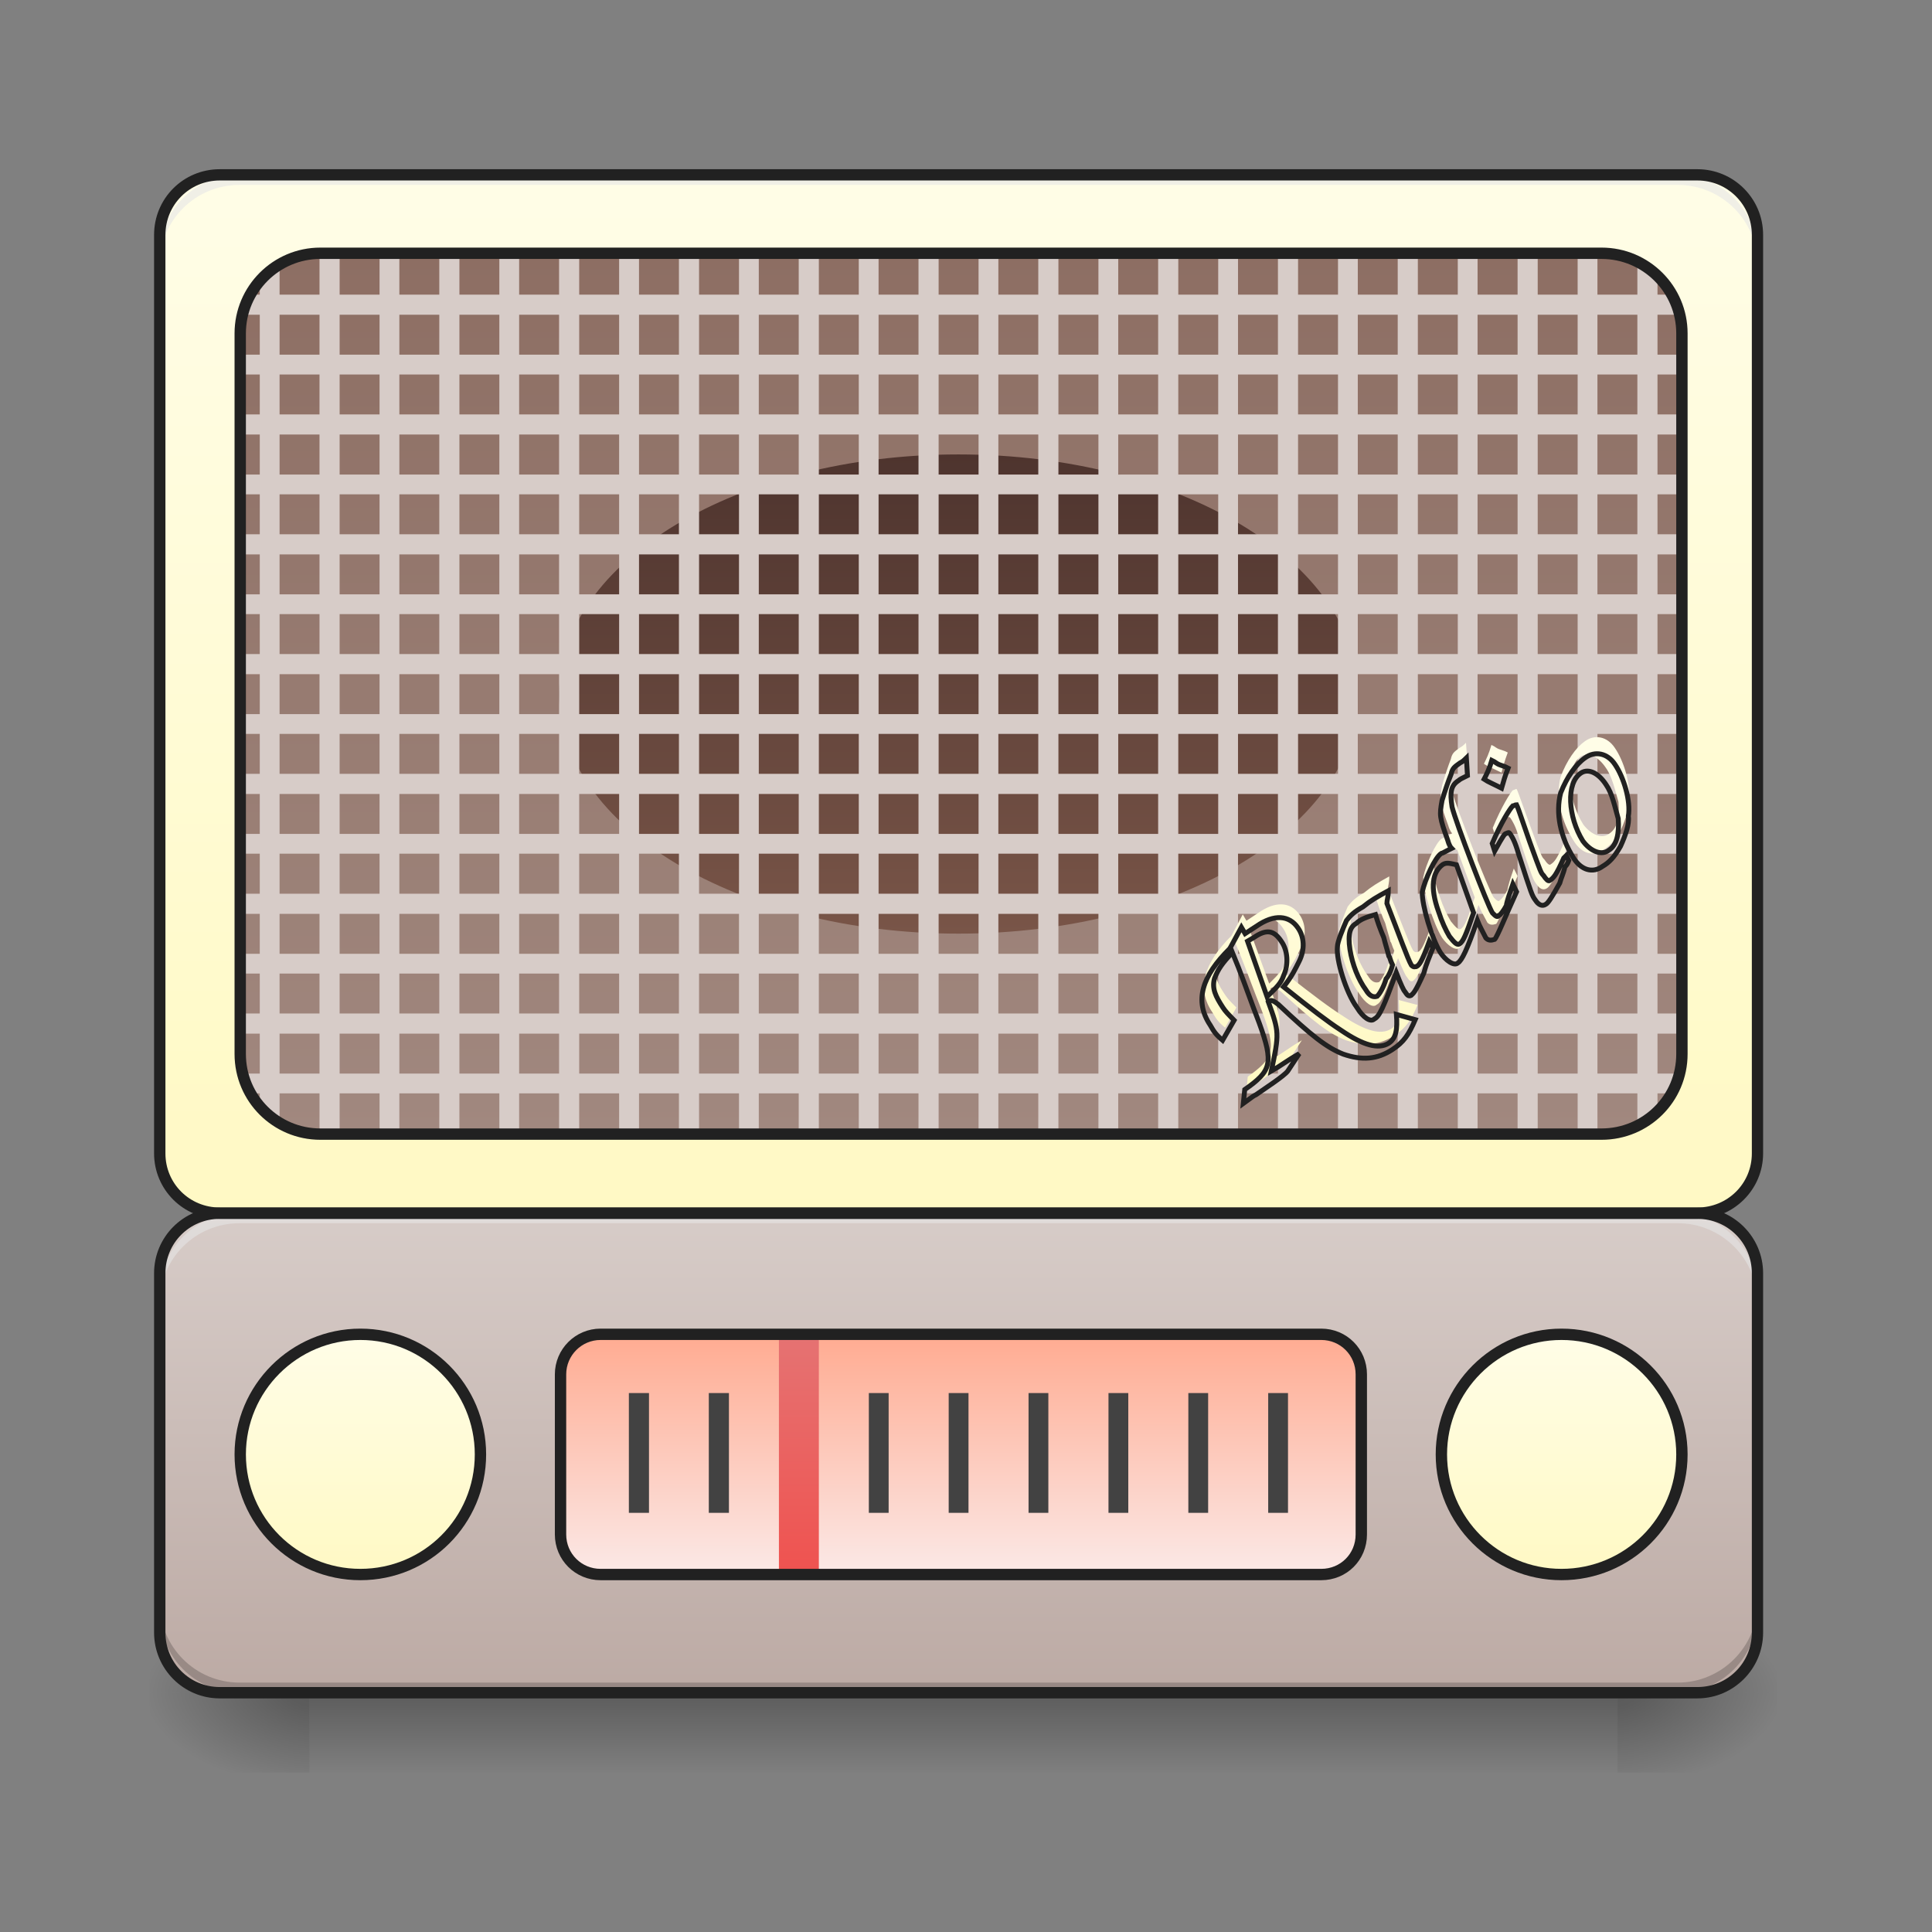 <?xml version="1.0" encoding="UTF-8"?>
<svg xmlns="http://www.w3.org/2000/svg" xmlns:xlink="http://www.w3.org/1999/xlink" width="24pt" height="24pt" viewBox="0 0 24 24" version="1.1">
<rect x="0" y="0" width="24" height="24" fill="#808080" stroke="none"/>
<defs>
<linearGradient id="linear0" gradientUnits="userSpaceOnUse" x1="254" y1="233.5" x2="254" y2="254.667" gradientTransform="matrix(0.047,0,0,0.047,-0,10.079)">
<stop offset="0" style="stop-color:rgb(0%,0%,0%);stop-opacity:0.275;"/>
<stop offset="1" style="stop-color:rgb(0%,0%,0%);stop-opacity:0;"/>
</linearGradient>
<radialGradient id="radial0" gradientUnits="userSpaceOnUse" cx="450.909" cy="189.579" fx="450.909" fy="189.579" r="21.167" gradientTransform="matrix(0,-0.059,-0.105,-0,39.842,47.696)">
<stop offset="0" style="stop-color:rgb(0%,0%,0%);stop-opacity:0.314;"/>
<stop offset="0.222" style="stop-color:rgb(0%,0%,0%);stop-opacity:0.275;"/>
<stop offset="1" style="stop-color:rgb(0%,0%,0%);stop-opacity:0;"/>
</radialGradient>
<radialGradient id="radial1" gradientUnits="userSpaceOnUse" cx="450.909" cy="189.579" fx="450.909" fy="189.579" r="21.167" gradientTransform="matrix(-0,0.059,0.105,0,-15.903,-5.646)">
<stop offset="0" style="stop-color:rgb(0%,0%,0%);stop-opacity:0.314;"/>
<stop offset="0.222" style="stop-color:rgb(0%,0%,0%);stop-opacity:0.275;"/>
<stop offset="1" style="stop-color:rgb(0%,0%,0%);stop-opacity:0;"/>
</radialGradient>
<radialGradient id="radial2" gradientUnits="userSpaceOnUse" cx="450.909" cy="189.579" fx="450.909" fy="189.579" r="21.167" gradientTransform="matrix(-0,-0.059,0.105,-0,-15.903,47.696)">
<stop offset="0" style="stop-color:rgb(0%,0%,0%);stop-opacity:0.314;"/>
<stop offset="0.222" style="stop-color:rgb(0%,0%,0%);stop-opacity:0.275;"/>
<stop offset="1" style="stop-color:rgb(0%,0%,0%);stop-opacity:0;"/>
</radialGradient>
<radialGradient id="radial3" gradientUnits="userSpaceOnUse" cx="450.909" cy="189.579" fx="450.909" fy="189.579" r="21.167" gradientTransform="matrix(0,0.059,-0.105,0,39.842,-5.646)">
<stop offset="0" style="stop-color:rgb(0%,0%,0%);stop-opacity:0.314;"/>
<stop offset="0.222" style="stop-color:rgb(0%,0%,0%);stop-opacity:0.275;"/>
<stop offset="1" style="stop-color:rgb(0%,0%,0%);stop-opacity:0;"/>
</radialGradient>
<linearGradient id="linear1" gradientUnits="userSpaceOnUse" x1="254" y1="106.5" x2="254" y2="233.5" gradientTransform="matrix(0.047,0,0,0.047,0,10.079)">
<stop offset="0" style="stop-color:rgb(84.314%,80%,78.431%);stop-opacity:1;"/>
<stop offset="1" style="stop-color:rgb(73.725%,66.667%,64.314%);stop-opacity:1;"/>
</linearGradient>
<linearGradient id="linear2" gradientUnits="userSpaceOnUse" x1="254" y1="-168.667" x2="254" y2="106.5" gradientTransform="matrix(0.047,0,0,0.047,0,10.079)">
<stop offset="0" style="stop-color:rgb(100%,99.216%,90.588%);stop-opacity:1;"/>
<stop offset="1" style="stop-color:rgb(100%,97.647%,76.863%);stop-opacity:1;"/>
</linearGradient>
<linearGradient id="linear3" gradientUnits="userSpaceOnUse" x1="291.042" y1="138.25" x2="291.042" y2="201.75" gradientTransform="matrix(1,0,0,1,-201.083,-0)">
<stop offset="0" style="stop-color:rgb(100%,99.216%,90.588%);stop-opacity:1;"/>
<stop offset="1" style="stop-color:rgb(100%,97.647%,76.863%);stop-opacity:1;"/>
</linearGradient>
<linearGradient id="linear4" gradientUnits="userSpaceOnUse" x1="254" y1="85.333" x2="254" y2="-147.5" gradientTransform="matrix(0.047,0,0,0.047,0,10.079)">
<stop offset="0" style="stop-color:rgb(63.137%,53.333%,49.804%);stop-opacity:1;"/>
<stop offset="1" style="stop-color:rgb(55.294%,43.137%,38.824%);stop-opacity:1;"/>
</linearGradient>
<linearGradient id="linear5" gradientUnits="userSpaceOnUse" x1="291.042" y1="138.25" x2="291.042" y2="201.75" gradientTransform="matrix(1,0,0,1,116.417,-0)">
<stop offset="0" style="stop-color:rgb(100%,99.216%,90.588%);stop-opacity:1;"/>
<stop offset="1" style="stop-color:rgb(100%,97.647%,76.863%);stop-opacity:1;"/>
</linearGradient>
<linearGradient id="linear6" gradientUnits="userSpaceOnUse" x1="254" y1="138.25" x2="254" y2="201.75" gradientTransform="matrix(0.047,0,0,0.047,0,10.079)">
<stop offset="0" style="stop-color:rgb(100%,67.059%,56.863%);stop-opacity:1;"/>
<stop offset="1" style="stop-color:rgb(98.431%,91.373%,90.588%);stop-opacity:1;"/>
</linearGradient>
<linearGradient id="linear7" gradientUnits="userSpaceOnUse" x1="211.667" y1="201.75" x2="211.667" y2="127.667" gradientTransform="matrix(0.047,0,0,0.04,0,11.43)">
<stop offset="0" style="stop-color:rgb(93.725%,32.549%,31.373%);stop-opacity:1;"/>
<stop offset="1" style="stop-color:rgb(89.804%,45.098%,45.098%);stop-opacity:1;"/>
</linearGradient>
<linearGradient id="linear8" gradientUnits="userSpaceOnUse" x1="254" y1="-94.583" x2="254" y2="32.417" gradientTransform="matrix(0.047,0,0,0.047,0,10.079)">
<stop offset="0" style="stop-color:rgb(30.588%,20.392%,18.039%);stop-opacity:1;"/>
<stop offset="1" style="stop-color:rgb(47.451%,33.333%,28.235%);stop-opacity:1;"/>
</linearGradient>
<linearGradient id="linear9" gradientUnits="userSpaceOnUse" x1="600.604" y1="-20.5" x2="568.854" y2="35.062" gradientTransform="matrix(0.039,-0.026,0.026,0.039,-5.48,26.598)">
<stop offset="0" style="stop-color:rgb(100%,99.216%,90.588%);stop-opacity:1;"/>
<stop offset="1" style="stop-color:rgb(100%,97.647%,76.863%);stop-opacity:1;"/>
</linearGradient>
</defs>
<g id="surface1">
<path style=" stroke:none;fill-rule:nonzero;fill:url(#linear0);" d="M 3.844 21.027 L 20.094 21.027 L 20.094 22.02 L 3.844 22.02 Z M 3.844 21.027 "/>
<path style=" stroke:none;fill-rule:nonzero;fill:url(#radial0);" d="M 20.094 21.027 L 22.078 21.027 L 22.078 20.031 L 20.094 20.031 Z M 20.094 21.027 "/>
<path style=" stroke:none;fill-rule:nonzero;fill:url(#radial1);" d="M 3.844 21.027 L 1.859 21.027 L 1.859 22.02 L 3.844 22.02 Z M 3.844 21.027 "/>
<path style=" stroke:none;fill-rule:nonzero;fill:url(#radial2);" d="M 3.844 21.027 L 1.859 21.027 L 1.859 20.031 L 3.844 20.031 Z M 3.844 21.027 "/>
<path style=" stroke:none;fill-rule:nonzero;fill:url(#radial3);" d="M 20.094 21.027 L 22.078 21.027 L 22.078 22.02 L 20.094 22.02 Z M 20.094 21.027 "/>
<path style=" stroke:none;fill-rule:nonzero;fill:url(#linear1);" d="M 2.73 15.07 C 2.316 15.07 1.984 15.402 1.984 15.816 L 1.984 20.281 C 1.984 20.695 2.316 21.027 2.73 21.027 L 21.086 21.027 C 21.5 21.027 21.832 20.695 21.832 20.281 L 21.832 15.816 C 21.832 15.402 21.5 15.07 21.086 15.07 Z M 2.73 15.07 "/>
<path style=" stroke:none;fill-rule:nonzero;fill:url(#linear2);" d="M 2.73 2.172 L 21.086 2.172 C 21.496 2.172 21.832 2.504 21.832 2.918 L 21.832 14.328 C 21.832 14.738 21.496 15.07 21.086 15.07 L 2.73 15.07 C 2.316 15.07 1.984 14.738 1.984 14.328 L 1.984 2.918 C 1.984 2.504 2.316 2.172 2.73 2.172 Z M 2.73 2.172 "/>
<path style=" stroke:none;fill-rule:nonzero;fill:rgb(0%,0%,0%);fill-opacity:0.196;" d="M 2.977 21.027 C 2.426 21.027 1.984 20.582 1.984 20.031 L 1.984 19.91 C 1.984 20.457 2.426 20.902 2.977 20.902 L 20.84 20.902 C 21.387 20.902 21.832 20.457 21.832 19.91 L 21.832 20.031 C 21.832 20.582 21.387 21.027 20.84 21.027 Z M 2.977 21.027 "/>
<path style=" stroke:none;fill-rule:nonzero;fill:rgb(90.196%,90.196%,90.196%);fill-opacity:0.588;" d="M 2.977 2.172 C 2.426 2.172 1.984 2.613 1.984 3.164 L 1.984 3.289 C 1.984 2.738 2.426 2.297 2.977 2.297 L 20.84 2.297 C 21.387 2.297 21.832 2.738 21.832 3.289 L 21.832 3.164 C 21.832 2.613 21.387 2.172 20.84 2.172 Z M 2.977 2.172 "/>
<path style="fill-rule:nonzero;fill:url(#linear3);stroke-width:3;stroke-linecap:round;stroke-linejoin:miter;stroke:rgb(12.941%,12.941%,12.941%);stroke-opacity:1;stroke-miterlimit:4;" d="M 95.241 138.216 C 112.823 138.216 126.988 152.465 126.988 169.963 C 126.988 187.545 112.823 201.71 95.241 201.71 C 77.743 201.71 63.494 187.545 63.494 169.963 C 63.494 152.465 77.743 138.216 95.241 138.216 Z M 95.241 138.216 " transform="matrix(0.047,0,0,0.047,0,10.079)"/>
<path style=" stroke:none;fill-rule:nonzero;fill:rgb(90.196%,90.196%,90.196%);fill-opacity:0.588;" d="M 2.977 15.07 C 2.426 15.07 1.984 15.516 1.984 16.062 L 1.984 16.188 C 1.984 15.637 2.426 15.195 2.977 15.195 L 20.84 15.195 C 21.387 15.195 21.832 15.637 21.832 16.188 L 21.832 16.062 C 21.832 15.516 21.387 15.07 20.84 15.07 Z M 2.977 15.07 "/>
<path style=" stroke:none;fill-rule:nonzero;fill:url(#linear4);" d="M 3.969 3.164 L 19.844 3.164 C 20.395 3.164 20.84 3.609 20.84 4.156 L 20.84 13.086 C 20.84 13.637 20.395 14.078 19.844 14.078 L 3.969 14.078 C 3.422 14.078 2.977 13.637 2.977 13.086 L 2.977 4.156 C 2.977 3.609 3.422 3.164 3.969 3.164 Z M 3.969 3.164 "/>
<path style="fill-rule:nonzero;fill:url(#linear5);stroke-width:3;stroke-linecap:round;stroke-linejoin:miter;stroke:rgb(12.941%,12.941%,12.941%);stroke-opacity:1;stroke-miterlimit:4;" d="M 412.711 138.216 C 430.292 138.216 444.541 152.465 444.541 169.963 C 444.541 187.545 430.292 201.71 412.711 201.71 C 395.212 201.71 380.964 187.545 380.964 169.963 C 380.964 152.465 395.212 138.216 412.711 138.216 Z M 412.711 138.216 " transform="matrix(0.047,0,0,0.047,0,10.079)"/>
<path style=" stroke:none;fill-rule:nonzero;fill:url(#linear6);" d="M 7.441 16.559 L 16.371 16.559 C 16.648 16.559 16.867 16.781 16.867 17.055 L 16.867 19.039 C 16.867 19.316 16.648 19.535 16.371 19.535 L 7.441 19.535 C 7.168 19.535 6.945 19.316 6.945 19.039 L 6.945 17.055 C 6.945 16.781 7.168 16.559 7.441 16.559 Z M 7.441 16.559 "/>
<path style=" stroke:none;fill-rule:nonzero;fill:rgb(25.882%,25.882%,25.882%);fill-opacity:1;" d="M 11.785 17.305 L 12.031 17.305 L 12.031 18.793 L 11.785 18.793 Z M 11.785 17.305 "/>
<path style=" stroke:none;fill-rule:nonzero;fill:rgb(25.882%,25.882%,25.882%);fill-opacity:1;" d="M 12.777 17.305 L 13.023 17.305 L 13.023 18.793 L 12.777 18.793 Z M 12.777 17.305 "/>
<path style=" stroke:none;fill-rule:nonzero;fill:rgb(25.882%,25.882%,25.882%);fill-opacity:1;" d="M 13.77 17.305 L 14.016 17.305 L 14.016 18.793 L 13.77 18.793 Z M 13.77 17.305 "/>
<path style=" stroke:none;fill-rule:nonzero;fill:rgb(25.882%,25.882%,25.882%);fill-opacity:1;" d="M 14.762 17.305 L 15.008 17.305 L 15.008 18.793 L 14.762 18.793 Z M 14.762 17.305 "/>
<path style=" stroke:none;fill-rule:nonzero;fill:rgb(25.882%,25.882%,25.882%);fill-opacity:1;" d="M 15.754 17.305 L 16 17.305 L 16 18.793 L 15.754 18.793 Z M 15.754 17.305 "/>
<path style=" stroke:none;fill-rule:nonzero;fill:rgb(25.882%,25.882%,25.882%);fill-opacity:1;" d="M 7.812 17.305 L 8.062 17.305 L 8.062 18.793 L 7.812 18.793 Z M 7.812 17.305 "/>
<path style=" stroke:none;fill-rule:nonzero;fill:rgb(25.882%,25.882%,25.882%);fill-opacity:1;" d="M 8.805 17.305 L 9.055 17.305 L 9.055 18.793 L 8.805 18.793 Z M 8.805 17.305 "/>
<path style=" stroke:none;fill-rule:nonzero;fill:url(#linear7);" d="M 9.676 16.559 L 10.172 16.559 L 10.172 19.535 L 9.676 19.535 Z M 9.676 16.559 "/>
<path style=" stroke:none;fill-rule:nonzero;fill:rgb(25.882%,25.882%,25.882%);fill-opacity:1;" d="M 10.793 17.305 L 11.039 17.305 L 11.039 18.793 L 10.793 18.793 Z M 10.793 17.305 "/>
<path style="fill:none;stroke-width:3;stroke-linecap:square;stroke-linejoin:bevel;stroke:rgb(12.941%,12.941%,12.941%);stroke-opacity:1;stroke-miterlimit:4;" d="M 158.735 138.216 L 349.217 138.216 C 355.133 138.216 359.799 142.966 359.799 148.799 L 359.799 191.128 C 359.799 197.044 355.133 201.71 349.217 201.71 L 158.735 201.71 C 152.902 201.71 148.153 197.044 148.153 191.128 L 148.153 148.799 C 148.153 142.966 152.902 138.216 158.735 138.216 Z M 158.735 138.216 " transform="matrix(0.047,0,0,0.047,0,10.079)"/>
<path style=" stroke:none;fill-rule:nonzero;fill:url(#linear8);" d="M 11.906 5.645 C 14.648 5.645 16.867 6.977 16.867 8.621 C 16.867 10.266 14.648 11.598 11.906 11.598 C 9.168 11.598 6.945 10.266 6.945 8.621 C 6.945 6.977 9.168 5.645 11.906 5.645 Z M 11.906 5.645 "/>
<path style=" stroke:none;fill-rule:nonzero;fill:rgb(84.314%,80%,78.431%);fill-opacity:1;" d="M 3.969 3.164 L 3.969 3.66 L 3.473 3.66 L 3.473 3.297 C 3.379 3.352 3.297 3.418 3.227 3.5 L 3.227 3.66 L 3.109 3.66 C 3.066 3.738 3.031 3.82 3.008 3.91 L 3.227 3.91 L 3.227 4.406 L 2.977 4.406 L 2.977 4.652 L 3.227 4.652 L 3.227 5.148 L 2.977 5.148 L 2.977 5.398 L 3.227 5.398 L 3.227 5.895 L 2.977 5.895 L 2.977 6.141 L 3.227 6.141 L 3.227 6.637 L 2.977 6.637 L 2.977 6.887 L 3.227 6.887 L 3.227 7.383 L 2.977 7.383 L 2.977 7.629 L 3.227 7.629 L 3.227 8.125 L 2.977 8.125 L 2.977 8.375 L 3.227 8.375 L 3.227 8.871 L 2.977 8.871 L 2.977 9.117 L 3.227 9.117 L 3.227 9.613 L 2.977 9.613 L 2.977 9.863 L 3.227 9.863 L 3.227 10.359 L 2.977 10.359 L 2.977 10.605 L 3.227 10.605 L 3.227 11.102 L 2.977 11.102 L 2.977 11.352 L 3.227 11.352 L 3.227 11.848 L 2.977 11.848 L 2.977 12.094 L 3.227 12.094 L 3.227 12.59 L 2.977 12.59 L 2.977 12.84 L 3.227 12.84 L 3.227 13.336 L 3.008 13.336 C 3.031 13.422 3.066 13.508 3.109 13.582 L 3.227 13.582 L 3.227 13.746 C 3.297 13.824 3.379 13.895 3.473 13.945 L 3.473 13.582 L 3.969 13.582 L 3.969 14.078 L 4.219 14.078 L 4.219 13.582 L 4.715 13.582 L 4.715 14.078 L 4.961 14.078 L 4.961 13.582 L 5.457 13.582 L 5.457 14.078 L 5.707 14.078 L 5.707 13.582 L 6.203 13.582 L 6.203 14.078 L 6.449 14.078 L 6.449 13.582 L 6.945 13.582 L 6.945 14.078 L 7.195 14.078 L 7.195 13.582 L 7.691 13.582 L 7.691 14.078 L 7.938 14.078 L 7.938 13.582 L 8.434 13.582 L 8.434 14.078 L 8.684 14.078 L 8.684 13.582 L 9.18 13.582 L 9.18 14.078 L 9.426 14.078 L 9.426 13.582 L 9.922 13.582 L 9.922 14.078 L 10.172 14.078 L 10.172 13.582 L 10.668 13.582 L 10.668 14.078 L 10.914 14.078 L 10.914 13.582 L 11.41 13.582 L 11.41 14.078 L 11.66 14.078 L 11.66 13.582 L 12.156 13.582 L 12.156 14.078 L 12.402 14.078 L 12.402 13.582 L 12.898 13.582 L 12.898 14.078 L 13.148 14.078 L 13.148 13.582 L 13.645 13.582 L 13.645 14.078 L 13.891 14.078 L 13.891 13.582 L 14.387 13.582 L 14.387 14.078 L 14.637 14.078 L 14.637 13.582 L 15.133 13.582 L 15.133 14.078 L 15.379 14.078 L 15.379 13.582 L 15.875 13.582 L 15.875 14.078 L 16.125 14.078 L 16.125 13.582 L 16.621 13.582 L 16.621 14.078 L 16.867 14.078 L 16.867 13.582 L 17.363 13.582 L 17.363 14.078 L 17.613 14.078 L 17.613 13.582 L 18.109 13.582 L 18.109 14.078 L 18.355 14.078 L 18.355 13.582 L 18.852 13.582 L 18.852 14.078 L 19.102 14.078 L 19.102 13.582 L 19.598 13.582 L 19.598 14.078 L 19.844 14.078 L 19.844 13.582 L 20.34 13.582 L 20.34 13.945 C 20.434 13.895 20.52 13.824 20.59 13.746 L 20.59 13.582 L 20.707 13.582 C 20.75 13.508 20.785 13.422 20.809 13.336 L 20.59 13.336 L 20.59 12.84 L 20.84 12.84 L 20.84 12.59 L 20.59 12.59 L 20.59 12.094 L 20.84 12.094 L 20.84 11.848 L 20.59 11.848 L 20.59 11.352 L 20.84 11.352 L 20.84 11.102 L 20.59 11.102 L 20.59 10.605 L 20.84 10.605 L 20.84 10.359 L 20.59 10.359 L 20.59 9.863 L 20.84 9.863 L 20.84 9.613 L 20.59 9.613 L 20.59 9.117 L 20.84 9.117 L 20.84 8.871 L 20.59 8.871 L 20.59 8.375 L 20.84 8.375 L 20.84 8.125 L 20.59 8.125 L 20.59 7.629 L 20.84 7.629 L 20.84 7.383 L 20.59 7.383 L 20.59 6.887 L 20.84 6.887 L 20.84 6.637 L 20.59 6.637 L 20.59 6.141 L 20.84 6.141 L 20.84 5.895 L 20.59 5.895 L 20.59 5.398 L 20.84 5.398 L 20.84 5.148 L 20.59 5.148 L 20.59 4.652 L 20.84 4.652 L 20.84 4.406 L 20.59 4.406 L 20.59 3.91 L 20.809 3.91 C 20.785 3.82 20.75 3.738 20.707 3.66 L 20.59 3.66 L 20.59 3.5 C 20.52 3.418 20.434 3.352 20.34 3.297 L 20.34 3.66 L 19.844 3.66 L 19.844 3.164 L 19.598 3.164 L 19.598 3.66 L 19.102 3.66 L 19.102 3.164 L 18.852 3.164 L 18.852 3.66 L 18.355 3.66 L 18.355 3.164 L 18.109 3.164 L 18.109 3.66 L 17.613 3.66 L 17.613 3.164 L 17.363 3.164 L 17.363 3.66 L 16.867 3.66 L 16.867 3.164 L 16.621 3.164 L 16.621 3.66 L 16.125 3.66 L 16.125 3.164 L 15.875 3.164 L 15.875 3.66 L 15.379 3.66 L 15.379 3.164 L 15.133 3.164 L 15.133 3.66 L 14.637 3.66 L 14.637 3.164 L 14.387 3.164 L 14.387 3.66 L 13.891 3.66 L 13.891 3.164 L 13.645 3.164 L 13.645 3.66 L 13.148 3.66 L 13.148 3.164 L 12.898 3.164 L 12.898 3.66 L 12.402 3.66 L 12.402 3.164 L 12.156 3.164 L 12.156 3.66 L 11.66 3.66 L 11.66 3.164 L 11.41 3.164 L 11.41 3.66 L 10.914 3.66 L 10.914 3.164 L 10.668 3.164 L 10.668 3.66 L 10.172 3.66 L 10.172 3.164 L 9.922 3.164 L 9.922 3.66 L 9.426 3.66 L 9.426 3.164 L 9.18 3.164 L 9.18 3.66 L 8.684 3.66 L 8.684 3.164 L 8.434 3.164 L 8.434 3.66 L 7.938 3.66 L 7.938 3.164 L 7.691 3.164 L 7.691 3.66 L 7.195 3.66 L 7.195 3.164 L 6.945 3.164 L 6.945 3.66 L 6.449 3.66 L 6.449 3.164 L 6.203 3.164 L 6.203 3.66 L 5.707 3.66 L 5.707 3.164 L 5.457 3.164 L 5.457 3.66 L 4.961 3.66 L 4.961 3.164 L 4.715 3.164 L 4.715 3.66 L 4.219 3.66 L 4.219 3.164 Z M 3.473 3.91 L 3.969 3.91 L 3.969 4.406 L 3.473 4.406 Z M 4.219 3.91 L 4.715 3.91 L 4.715 4.406 L 4.219 4.406 Z M 4.961 3.91 L 5.457 3.91 L 5.457 4.406 L 4.961 4.406 Z M 5.707 3.91 L 6.203 3.91 L 6.203 4.406 L 5.707 4.406 Z M 6.449 3.91 L 6.945 3.91 L 6.945 4.406 L 6.449 4.406 Z M 7.195 3.91 L 7.691 3.91 L 7.691 4.406 L 7.195 4.406 Z M 7.938 3.91 L 8.434 3.91 L 8.434 4.406 L 7.938 4.406 Z M 8.684 3.91 L 9.18 3.91 L 9.18 4.406 L 8.684 4.406 Z M 9.426 3.91 L 9.922 3.91 L 9.922 4.406 L 9.426 4.406 Z M 10.172 3.91 L 10.668 3.91 L 10.668 4.406 L 10.172 4.406 Z M 10.914 3.91 L 11.41 3.91 L 11.41 4.406 L 10.914 4.406 Z M 11.66 3.91 L 12.156 3.91 L 12.156 4.406 L 11.66 4.406 Z M 12.402 3.91 L 12.898 3.91 L 12.898 4.406 L 12.402 4.406 Z M 13.148 3.91 L 13.645 3.91 L 13.645 4.406 L 13.148 4.406 Z M 13.891 3.91 L 14.387 3.91 L 14.387 4.406 L 13.891 4.406 Z M 14.637 3.91 L 15.133 3.91 L 15.133 4.406 L 14.637 4.406 Z M 15.379 3.91 L 15.875 3.91 L 15.875 4.406 L 15.379 4.406 Z M 16.125 3.91 L 16.621 3.91 L 16.621 4.406 L 16.125 4.406 Z M 16.867 3.91 L 17.363 3.91 L 17.363 4.406 L 16.867 4.406 Z M 17.613 3.91 L 18.109 3.91 L 18.109 4.406 L 17.613 4.406 Z M 18.355 3.91 L 18.852 3.91 L 18.852 4.406 L 18.355 4.406 Z M 19.102 3.91 L 19.598 3.91 L 19.598 4.406 L 19.102 4.406 Z M 19.844 3.91 L 20.34 3.91 L 20.34 4.406 L 19.844 4.406 Z M 3.473 4.652 L 3.969 4.652 L 3.969 5.148 L 3.473 5.148 Z M 4.219 4.652 L 4.715 4.652 L 4.715 5.148 L 4.219 5.148 Z M 4.961 4.652 L 5.457 4.652 L 5.457 5.148 L 4.961 5.148 Z M 5.707 4.652 L 6.203 4.652 L 6.203 5.148 L 5.707 5.148 Z M 6.449 4.652 L 6.945 4.652 L 6.945 5.148 L 6.449 5.148 Z M 7.195 4.652 L 7.691 4.652 L 7.691 5.148 L 7.195 5.148 Z M 7.938 4.652 L 8.434 4.652 L 8.434 5.148 L 7.938 5.148 Z M 8.684 4.652 L 9.18 4.652 L 9.18 5.148 L 8.684 5.148 Z M 9.426 4.652 L 9.922 4.652 L 9.922 5.148 L 9.426 5.148 Z M 10.172 4.652 L 10.668 4.652 L 10.668 5.148 L 10.172 5.148 Z M 10.914 4.652 L 11.41 4.652 L 11.41 5.148 L 10.914 5.148 Z M 11.66 4.652 L 12.156 4.652 L 12.156 5.148 L 11.66 5.148 Z M 12.402 4.652 L 12.898 4.652 L 12.898 5.148 L 12.402 5.148 Z M 13.148 4.652 L 13.645 4.652 L 13.645 5.148 L 13.148 5.148 Z M 13.891 4.652 L 14.387 4.652 L 14.387 5.148 L 13.891 5.148 Z M 14.637 4.652 L 15.133 4.652 L 15.133 5.148 L 14.637 5.148 Z M 15.379 4.652 L 15.875 4.652 L 15.875 5.148 L 15.379 5.148 Z M 16.125 4.652 L 16.621 4.652 L 16.621 5.148 L 16.125 5.148 Z M 16.867 4.652 L 17.363 4.652 L 17.363 5.148 L 16.867 5.148 Z M 17.613 4.652 L 18.109 4.652 L 18.109 5.148 L 17.613 5.148 Z M 18.355 4.652 L 18.852 4.652 L 18.852 5.148 L 18.355 5.148 Z M 19.102 4.652 L 19.598 4.652 L 19.598 5.148 L 19.102 5.148 Z M 19.844 4.652 L 20.34 4.652 L 20.34 5.148 L 19.844 5.148 Z M 3.473 5.398 L 3.969 5.398 L 3.969 5.895 L 3.473 5.895 Z M 4.219 5.398 L 4.715 5.398 L 4.715 5.895 L 4.219 5.895 Z M 4.961 5.398 L 5.457 5.398 L 5.457 5.895 L 4.961 5.895 Z M 5.707 5.398 L 6.203 5.398 L 6.203 5.895 L 5.707 5.895 Z M 6.449 5.398 L 6.945 5.398 L 6.945 5.895 L 6.449 5.895 Z M 7.195 5.398 L 7.691 5.398 L 7.691 5.895 L 7.195 5.895 Z M 7.938 5.398 L 8.434 5.398 L 8.434 5.895 L 7.938 5.895 Z M 8.684 5.398 L 9.18 5.398 L 9.18 5.895 L 8.684 5.895 Z M 9.426 5.398 L 9.922 5.398 L 9.922 5.895 L 9.426 5.895 Z M 10.172 5.398 L 10.668 5.398 L 10.668 5.895 L 10.172 5.895 Z M 10.914 5.398 L 11.41 5.398 L 11.41 5.895 L 10.914 5.895 Z M 11.66 5.398 L 12.156 5.398 L 12.156 5.895 L 11.66 5.895 Z M 12.402 5.398 L 12.898 5.398 L 12.898 5.895 L 12.402 5.895 Z M 13.148 5.398 L 13.645 5.398 L 13.645 5.895 L 13.148 5.895 Z M 13.891 5.398 L 14.387 5.398 L 14.387 5.895 L 13.891 5.895 Z M 14.637 5.398 L 15.133 5.398 L 15.133 5.895 L 14.637 5.895 Z M 15.379 5.398 L 15.875 5.398 L 15.875 5.895 L 15.379 5.895 Z M 16.125 5.398 L 16.621 5.398 L 16.621 5.895 L 16.125 5.895 Z M 16.867 5.398 L 17.363 5.398 L 17.363 5.895 L 16.867 5.895 Z M 17.613 5.398 L 18.109 5.398 L 18.109 5.895 L 17.613 5.895 Z M 18.355 5.398 L 18.852 5.398 L 18.852 5.895 L 18.355 5.895 Z M 19.102 5.398 L 19.598 5.398 L 19.598 5.895 L 19.102 5.895 Z M 19.844 5.398 L 20.34 5.398 L 20.34 5.895 L 19.844 5.895 Z M 3.473 6.141 L 3.969 6.141 L 3.969 6.637 L 3.473 6.637 Z M 4.219 6.141 L 4.715 6.141 L 4.715 6.637 L 4.219 6.637 Z M 4.961 6.141 L 5.457 6.141 L 5.457 6.637 L 4.961 6.637 Z M 5.707 6.141 L 6.203 6.141 L 6.203 6.637 L 5.707 6.637 Z M 6.449 6.141 L 6.945 6.141 L 6.945 6.637 L 6.449 6.637 Z M 7.195 6.141 L 7.691 6.141 L 7.691 6.637 L 7.195 6.637 Z M 7.938 6.141 L 8.434 6.141 L 8.434 6.637 L 7.938 6.637 Z M 8.684 6.141 L 9.18 6.141 L 9.18 6.637 L 8.684 6.637 Z M 9.426 6.141 L 9.922 6.141 L 9.922 6.637 L 9.426 6.637 Z M 10.172 6.141 L 10.668 6.141 L 10.668 6.637 L 10.172 6.637 Z M 10.914 6.141 L 11.41 6.141 L 11.41 6.637 L 10.914 6.637 Z M 11.66 6.141 L 12.156 6.141 L 12.156 6.637 L 11.66 6.637 Z M 12.402 6.141 L 12.898 6.141 L 12.898 6.637 L 12.402 6.637 Z M 13.148 6.141 L 13.645 6.141 L 13.645 6.637 L 13.148 6.637 Z M 13.891 6.141 L 14.387 6.141 L 14.387 6.637 L 13.891 6.637 Z M 14.637 6.141 L 15.133 6.141 L 15.133 6.637 L 14.637 6.637 Z M 15.379 6.141 L 15.875 6.141 L 15.875 6.637 L 15.379 6.637 Z M 16.125 6.141 L 16.621 6.141 L 16.621 6.637 L 16.125 6.637 Z M 16.867 6.141 L 17.363 6.141 L 17.363 6.637 L 16.867 6.637 Z M 17.613 6.141 L 18.109 6.141 L 18.109 6.637 L 17.613 6.637 Z M 18.355 6.141 L 18.852 6.141 L 18.852 6.637 L 18.355 6.637 Z M 19.102 6.141 L 19.598 6.141 L 19.598 6.637 L 19.102 6.637 Z M 19.844 6.141 L 20.34 6.141 L 20.34 6.637 L 19.844 6.637 Z M 3.473 6.887 L 3.969 6.887 L 3.969 7.383 L 3.473 7.383 Z M 4.219 6.887 L 4.715 6.887 L 4.715 7.383 L 4.219 7.383 Z M 4.961 6.887 L 5.457 6.887 L 5.457 7.383 L 4.961 7.383 Z M 5.707 6.887 L 6.203 6.887 L 6.203 7.383 L 5.707 7.383 Z M 6.449 6.887 L 6.945 6.887 L 6.945 7.383 L 6.449 7.383 Z M 7.195 6.887 L 7.691 6.887 L 7.691 7.383 L 7.195 7.383 Z M 7.938 6.887 L 8.434 6.887 L 8.434 7.383 L 7.938 7.383 Z M 8.684 6.887 L 9.18 6.887 L 9.18 7.383 L 8.684 7.383 Z M 9.426 6.887 L 9.922 6.887 L 9.922 7.383 L 9.426 7.383 Z M 10.172 6.887 L 10.668 6.887 L 10.668 7.383 L 10.172 7.383 Z M 10.914 6.887 L 11.41 6.887 L 11.41 7.383 L 10.914 7.383 Z M 11.66 6.887 L 12.156 6.887 L 12.156 7.383 L 11.66 7.383 Z M 12.402 6.887 L 12.898 6.887 L 12.898 7.383 L 12.402 7.383 Z M 13.148 6.887 L 13.645 6.887 L 13.645 7.383 L 13.148 7.383 Z M 13.891 6.887 L 14.387 6.887 L 14.387 7.383 L 13.891 7.383 Z M 14.637 6.887 L 15.133 6.887 L 15.133 7.383 L 14.637 7.383 Z M 15.379 6.887 L 15.875 6.887 L 15.875 7.383 L 15.379 7.383 Z M 16.125 6.887 L 16.621 6.887 L 16.621 7.383 L 16.125 7.383 Z M 16.867 6.887 L 17.363 6.887 L 17.363 7.383 L 16.867 7.383 Z M 17.613 6.887 L 18.109 6.887 L 18.109 7.383 L 17.613 7.383 Z M 18.355 6.887 L 18.852 6.887 L 18.852 7.383 L 18.355 7.383 Z M 19.102 6.887 L 19.598 6.887 L 19.598 7.383 L 19.102 7.383 Z M 19.844 6.887 L 20.34 6.887 L 20.34 7.383 L 19.844 7.383 Z M 3.473 7.629 L 3.969 7.629 L 3.969 8.125 L 3.473 8.125 Z M 4.219 7.629 L 4.715 7.629 L 4.715 8.125 L 4.219 8.125 Z M 4.961 7.629 L 5.457 7.629 L 5.457 8.125 L 4.961 8.125 Z M 5.707 7.629 L 6.203 7.629 L 6.203 8.125 L 5.707 8.125 Z M 6.449 7.629 L 6.945 7.629 L 6.945 8.125 L 6.449 8.125 Z M 7.195 7.629 L 7.691 7.629 L 7.691 8.125 L 7.195 8.125 Z M 7.938 7.629 L 8.434 7.629 L 8.434 8.125 L 7.938 8.125 Z M 8.684 7.629 L 9.18 7.629 L 9.18 8.125 L 8.684 8.125 Z M 9.426 7.629 L 9.922 7.629 L 9.922 8.125 L 9.426 8.125 Z M 10.172 7.629 L 10.668 7.629 L 10.668 8.125 L 10.172 8.125 Z M 10.914 7.629 L 11.41 7.629 L 11.41 8.125 L 10.914 8.125 Z M 11.66 7.629 L 12.156 7.629 L 12.156 8.125 L 11.66 8.125 Z M 12.402 7.629 L 12.898 7.629 L 12.898 8.125 L 12.402 8.125 Z M 13.148 7.629 L 13.645 7.629 L 13.645 8.125 L 13.148 8.125 Z M 13.891 7.629 L 14.387 7.629 L 14.387 8.125 L 13.891 8.125 Z M 14.637 7.629 L 15.133 7.629 L 15.133 8.125 L 14.637 8.125 Z M 15.379 7.629 L 15.875 7.629 L 15.875 8.125 L 15.379 8.125 Z M 16.125 7.629 L 16.621 7.629 L 16.621 8.125 L 16.125 8.125 Z M 16.867 7.629 L 17.363 7.629 L 17.363 8.125 L 16.867 8.125 Z M 17.613 7.629 L 18.109 7.629 L 18.109 8.125 L 17.613 8.125 Z M 18.355 7.629 L 18.852 7.629 L 18.852 8.125 L 18.355 8.125 Z M 19.102 7.629 L 19.598 7.629 L 19.598 8.125 L 19.102 8.125 Z M 19.844 7.629 L 20.34 7.629 L 20.34 8.125 L 19.844 8.125 Z M 3.473 8.375 L 3.969 8.375 L 3.969 8.871 L 3.473 8.871 Z M 4.219 8.375 L 4.715 8.375 L 4.715 8.871 L 4.219 8.871 Z M 4.961 8.375 L 5.457 8.375 L 5.457 8.871 L 4.961 8.871 Z M 5.707 8.375 L 6.203 8.375 L 6.203 8.871 L 5.707 8.871 Z M 6.449 8.375 L 6.945 8.375 L 6.945 8.871 L 6.449 8.871 Z M 7.195 8.375 L 7.691 8.375 L 7.691 8.871 L 7.195 8.871 Z M 7.938 8.375 L 8.434 8.375 L 8.434 8.871 L 7.938 8.871 Z M 8.684 8.375 L 9.18 8.375 L 9.18 8.871 L 8.684 8.871 Z M 9.426 8.375 L 9.922 8.375 L 9.922 8.871 L 9.426 8.871 Z M 10.172 8.375 L 10.668 8.375 L 10.668 8.871 L 10.172 8.871 Z M 10.914 8.375 L 11.41 8.375 L 11.41 8.871 L 10.914 8.871 Z M 11.66 8.375 L 12.156 8.375 L 12.156 8.871 L 11.66 8.871 Z M 12.402 8.375 L 12.898 8.375 L 12.898 8.871 L 12.402 8.871 Z M 13.148 8.375 L 13.645 8.375 L 13.645 8.871 L 13.148 8.871 Z M 13.891 8.375 L 14.387 8.375 L 14.387 8.871 L 13.891 8.871 Z M 14.637 8.375 L 15.133 8.375 L 15.133 8.871 L 14.637 8.871 Z M 15.379 8.375 L 15.875 8.375 L 15.875 8.871 L 15.379 8.871 Z M 16.125 8.375 L 16.621 8.375 L 16.621 8.871 L 16.125 8.871 Z M 16.867 8.375 L 17.363 8.375 L 17.363 8.871 L 16.867 8.871 Z M 17.613 8.375 L 18.109 8.375 L 18.109 8.871 L 17.613 8.871 Z M 18.355 8.375 L 18.852 8.375 L 18.852 8.871 L 18.355 8.871 Z M 19.102 8.375 L 19.598 8.375 L 19.598 8.871 L 19.102 8.871 Z M 19.844 8.375 L 20.34 8.375 L 20.34 8.871 L 19.844 8.871 Z M 3.473 9.117 L 3.969 9.117 L 3.969 9.613 L 3.473 9.613 Z M 4.219 9.117 L 4.715 9.117 L 4.715 9.613 L 4.219 9.613 Z M 4.961 9.117 L 5.457 9.117 L 5.457 9.613 L 4.961 9.613 Z M 5.707 9.117 L 6.203 9.117 L 6.203 9.613 L 5.707 9.613 Z M 6.449 9.117 L 6.945 9.117 L 6.945 9.613 L 6.449 9.613 Z M 7.195 9.117 L 7.691 9.117 L 7.691 9.613 L 7.195 9.613 Z M 7.938 9.117 L 8.434 9.117 L 8.434 9.613 L 7.938 9.613 Z M 8.684 9.117 L 9.18 9.117 L 9.18 9.613 L 8.684 9.613 Z M 9.426 9.117 L 9.922 9.117 L 9.922 9.613 L 9.426 9.613 Z M 10.172 9.117 L 10.668 9.117 L 10.668 9.613 L 10.172 9.613 Z M 10.914 9.117 L 11.41 9.117 L 11.41 9.613 L 10.914 9.613 Z M 11.66 9.117 L 12.156 9.117 L 12.156 9.613 L 11.66 9.613 Z M 12.402 9.117 L 12.898 9.117 L 12.898 9.613 L 12.402 9.613 Z M 13.148 9.117 L 13.645 9.117 L 13.645 9.613 L 13.148 9.613 Z M 13.891 9.117 L 14.387 9.117 L 14.387 9.613 L 13.891 9.613 Z M 14.637 9.117 L 15.133 9.117 L 15.133 9.613 L 14.637 9.613 Z M 15.379 9.117 L 15.875 9.117 L 15.875 9.613 L 15.379 9.613 Z M 16.125 9.117 L 16.621 9.117 L 16.621 9.613 L 16.125 9.613 Z M 16.867 9.117 L 17.363 9.117 L 17.363 9.613 L 16.867 9.613 Z M 17.613 9.117 L 18.109 9.117 L 18.109 9.613 L 17.613 9.613 Z M 18.355 9.117 L 18.852 9.117 L 18.852 9.613 L 18.355 9.613 Z M 19.102 9.117 L 19.598 9.117 L 19.598 9.613 L 19.102 9.613 Z M 19.844 9.117 L 20.34 9.117 L 20.34 9.613 L 19.844 9.613 Z M 3.473 9.863 L 3.969 9.863 L 3.969 10.359 L 3.473 10.359 Z M 4.219 9.863 L 4.715 9.863 L 4.715 10.359 L 4.219 10.359 Z M 4.961 9.863 L 5.457 9.863 L 5.457 10.359 L 4.961 10.359 Z M 5.707 9.863 L 6.203 9.863 L 6.203 10.359 L 5.707 10.359 Z M 6.449 9.863 L 6.945 9.863 L 6.945 10.359 L 6.449 10.359 Z M 7.195 9.863 L 7.691 9.863 L 7.691 10.359 L 7.195 10.359 Z M 7.938 9.863 L 8.434 9.863 L 8.434 10.359 L 7.938 10.359 Z M 8.684 9.863 L 9.18 9.863 L 9.18 10.359 L 8.684 10.359 Z M 9.426 9.863 L 9.922 9.863 L 9.922 10.359 L 9.426 10.359 Z M 10.172 9.863 L 10.668 9.863 L 10.668 10.359 L 10.172 10.359 Z M 10.914 9.863 L 11.41 9.863 L 11.41 10.359 L 10.914 10.359 Z M 11.66 9.863 L 12.156 9.863 L 12.156 10.359 L 11.66 10.359 Z M 12.402 9.863 L 12.898 9.863 L 12.898 10.359 L 12.402 10.359 Z M 13.148 9.863 L 13.645 9.863 L 13.645 10.359 L 13.148 10.359 Z M 13.891 9.863 L 14.387 9.863 L 14.387 10.359 L 13.891 10.359 Z M 14.637 9.863 L 15.133 9.863 L 15.133 10.359 L 14.637 10.359 Z M 15.379 9.863 L 15.875 9.863 L 15.875 10.359 L 15.379 10.359 Z M 16.125 9.863 L 16.621 9.863 L 16.621 10.359 L 16.125 10.359 Z M 16.867 9.863 L 17.363 9.863 L 17.363 10.359 L 16.867 10.359 Z M 17.613 9.863 L 18.109 9.863 L 18.109 10.359 L 17.613 10.359 Z M 18.355 9.863 L 18.852 9.863 L 18.852 10.359 L 18.355 10.359 Z M 19.102 9.863 L 19.598 9.863 L 19.598 10.359 L 19.102 10.359 Z M 19.844 9.863 L 20.34 9.863 L 20.34 10.359 L 19.844 10.359 Z M 3.473 10.605 L 3.969 10.605 L 3.969 11.102 L 3.473 11.102 Z M 4.219 10.605 L 4.715 10.605 L 4.715 11.102 L 4.219 11.102 Z M 4.961 10.605 L 5.457 10.605 L 5.457 11.102 L 4.961 11.102 Z M 5.707 10.605 L 6.203 10.605 L 6.203 11.102 L 5.707 11.102 Z M 6.449 10.605 L 6.945 10.605 L 6.945 11.102 L 6.449 11.102 Z M 7.195 10.605 L 7.691 10.605 L 7.691 11.102 L 7.195 11.102 Z M 7.938 10.605 L 8.434 10.605 L 8.434 11.102 L 7.938 11.102 Z M 8.684 10.605 L 9.18 10.605 L 9.18 11.102 L 8.684 11.102 Z M 9.426 10.605 L 9.922 10.605 L 9.922 11.102 L 9.426 11.102 Z M 10.172 10.605 L 10.668 10.605 L 10.668 11.102 L 10.172 11.102 Z M 10.914 10.605 L 11.41 10.605 L 11.41 11.102 L 10.914 11.102 Z M 11.66 10.605 L 12.156 10.605 L 12.156 11.102 L 11.66 11.102 Z M 12.402 10.605 L 12.898 10.605 L 12.898 11.102 L 12.402 11.102 Z M 13.148 10.605 L 13.645 10.605 L 13.645 11.102 L 13.148 11.102 Z M 13.891 10.605 L 14.387 10.605 L 14.387 11.102 L 13.891 11.102 Z M 14.637 10.605 L 15.133 10.605 L 15.133 11.102 L 14.637 11.102 Z M 15.379 10.605 L 15.875 10.605 L 15.875 11.102 L 15.379 11.102 Z M 16.125 10.605 L 16.621 10.605 L 16.621 11.102 L 16.125 11.102 Z M 16.867 10.605 L 17.363 10.605 L 17.363 11.102 L 16.867 11.102 Z M 17.613 10.605 L 18.109 10.605 L 18.109 11.102 L 17.613 11.102 Z M 18.355 10.605 L 18.852 10.605 L 18.852 11.102 L 18.355 11.102 Z M 19.102 10.605 L 19.598 10.605 L 19.598 11.102 L 19.102 11.102 Z M 19.844 10.605 L 20.34 10.605 L 20.34 11.102 L 19.844 11.102 Z M 3.473 11.352 L 3.969 11.352 L 3.969 11.848 L 3.473 11.848 Z M 4.219 11.352 L 4.715 11.352 L 4.715 11.848 L 4.219 11.848 Z M 4.961 11.352 L 5.457 11.352 L 5.457 11.848 L 4.961 11.848 Z M 5.707 11.352 L 6.203 11.352 L 6.203 11.848 L 5.707 11.848 Z M 6.449 11.352 L 6.945 11.352 L 6.945 11.848 L 6.449 11.848 Z M 7.195 11.352 L 7.691 11.352 L 7.691 11.848 L 7.195 11.848 Z M 7.938 11.352 L 8.434 11.352 L 8.434 11.848 L 7.938 11.848 Z M 8.684 11.352 L 9.18 11.352 L 9.18 11.848 L 8.684 11.848 Z M 9.426 11.352 L 9.922 11.352 L 9.922 11.848 L 9.426 11.848 Z M 10.172 11.352 L 10.668 11.352 L 10.668 11.848 L 10.172 11.848 Z M 10.914 11.352 L 11.41 11.352 L 11.41 11.848 L 10.914 11.848 Z M 11.66 11.352 L 12.156 11.352 L 12.156 11.848 L 11.66 11.848 Z M 12.402 11.352 L 12.898 11.352 L 12.898 11.848 L 12.402 11.848 Z M 13.148 11.352 L 13.645 11.352 L 13.645 11.848 L 13.148 11.848 Z M 13.891 11.352 L 14.387 11.352 L 14.387 11.848 L 13.891 11.848 Z M 14.637 11.352 L 15.133 11.352 L 15.133 11.848 L 14.637 11.848 Z M 15.379 11.352 L 15.875 11.352 L 15.875 11.848 L 15.379 11.848 Z M 16.125 11.352 L 16.621 11.352 L 16.621 11.848 L 16.125 11.848 Z M 16.867 11.352 L 17.363 11.352 L 17.363 11.848 L 16.867 11.848 Z M 17.613 11.352 L 18.109 11.352 L 18.109 11.848 L 17.613 11.848 Z M 18.355 11.352 L 18.852 11.352 L 18.852 11.848 L 18.355 11.848 Z M 19.102 11.352 L 19.598 11.352 L 19.598 11.848 L 19.102 11.848 Z M 19.844 11.352 L 20.34 11.352 L 20.34 11.848 L 19.844 11.848 Z M 3.473 12.094 L 3.969 12.094 L 3.969 12.59 L 3.473 12.59 Z M 4.219 12.094 L 4.715 12.094 L 4.715 12.59 L 4.219 12.59 Z M 4.961 12.094 L 5.457 12.094 L 5.457 12.59 L 4.961 12.59 Z M 5.707 12.094 L 6.203 12.094 L 6.203 12.59 L 5.707 12.59 Z M 6.449 12.094 L 6.945 12.094 L 6.945 12.59 L 6.449 12.59 Z M 7.195 12.094 L 7.691 12.094 L 7.691 12.59 L 7.195 12.59 Z M 7.938 12.094 L 8.434 12.094 L 8.434 12.59 L 7.938 12.59 Z M 8.684 12.094 L 9.18 12.094 L 9.18 12.59 L 8.684 12.59 Z M 9.426 12.094 L 9.922 12.094 L 9.922 12.59 L 9.426 12.59 Z M 10.172 12.094 L 10.668 12.094 L 10.668 12.59 L 10.172 12.59 Z M 10.914 12.094 L 11.41 12.094 L 11.41 12.59 L 10.914 12.59 Z M 11.66 12.094 L 12.156 12.094 L 12.156 12.59 L 11.66 12.59 Z M 12.402 12.094 L 12.898 12.094 L 12.898 12.59 L 12.402 12.59 Z M 13.148 12.094 L 13.645 12.094 L 13.645 12.59 L 13.148 12.59 Z M 13.891 12.094 L 14.387 12.094 L 14.387 12.59 L 13.891 12.59 Z M 14.637 12.094 L 15.133 12.094 L 15.133 12.59 L 14.637 12.59 Z M 15.379 12.094 L 15.875 12.094 L 15.875 12.59 L 15.379 12.59 Z M 16.125 12.094 L 16.621 12.094 L 16.621 12.59 L 16.125 12.59 Z M 16.867 12.094 L 17.363 12.094 L 17.363 12.59 L 16.867 12.59 Z M 17.613 12.094 L 18.109 12.094 L 18.109 12.59 L 17.613 12.59 Z M 18.355 12.094 L 18.852 12.094 L 18.852 12.59 L 18.355 12.59 Z M 19.102 12.094 L 19.598 12.094 L 19.598 12.59 L 19.102 12.59 Z M 19.844 12.094 L 20.34 12.094 L 20.34 12.59 L 19.844 12.59 Z M 3.473 12.84 L 3.969 12.84 L 3.969 13.336 L 3.473 13.336 Z M 4.219 12.84 L 4.715 12.84 L 4.715 13.336 L 4.219 13.336 Z M 4.961 12.84 L 5.457 12.84 L 5.457 13.336 L 4.961 13.336 Z M 5.707 12.84 L 6.203 12.84 L 6.203 13.336 L 5.707 13.336 Z M 6.449 12.84 L 6.945 12.84 L 6.945 13.336 L 6.449 13.336 Z M 7.195 12.84 L 7.691 12.84 L 7.691 13.336 L 7.195 13.336 Z M 7.938 12.84 L 8.434 12.84 L 8.434 13.336 L 7.938 13.336 Z M 8.684 12.84 L 9.18 12.84 L 9.18 13.336 L 8.684 13.336 Z M 9.426 12.84 L 9.922 12.84 L 9.922 13.336 L 9.426 13.336 Z M 10.172 12.84 L 10.668 12.84 L 10.668 13.336 L 10.172 13.336 Z M 10.914 12.84 L 11.41 12.84 L 11.41 13.336 L 10.914 13.336 Z M 11.66 12.84 L 12.156 12.84 L 12.156 13.336 L 11.66 13.336 Z M 12.402 12.84 L 12.898 12.84 L 12.898 13.336 L 12.402 13.336 Z M 13.148 12.84 L 13.645 12.84 L 13.645 13.336 L 13.148 13.336 Z M 13.891 12.84 L 14.387 12.84 L 14.387 13.336 L 13.891 13.336 Z M 14.637 12.84 L 15.133 12.84 L 15.133 13.336 L 14.637 13.336 Z M 15.379 12.84 L 15.875 12.84 L 15.875 13.336 L 15.379 13.336 Z M 16.125 12.84 L 16.621 12.84 L 16.621 13.336 L 16.125 13.336 Z M 16.867 12.84 L 17.363 12.84 L 17.363 13.336 L 16.867 13.336 Z M 17.613 12.84 L 18.109 12.84 L 18.109 13.336 L 17.613 13.336 Z M 18.355 12.84 L 18.852 12.84 L 18.852 13.336 L 18.355 13.336 Z M 19.102 12.84 L 19.598 12.84 L 19.598 13.336 L 19.102 13.336 Z M 19.844 12.84 L 20.34 12.84 L 20.34 13.336 L 19.844 13.336 Z M 19.844 12.84 "/>
<path style="fill:none;stroke-width:3;stroke-linecap:square;stroke-linejoin:bevel;stroke:rgb(12.941%,12.941%,12.941%);stroke-opacity:1;stroke-miterlimit:4;" d="M 84.659 -147.506 L 423.293 -147.506 C 435.042 -147.506 444.541 -138.007 444.541 -126.342 L 444.541 64.14 C 444.541 75.889 435.042 85.305 423.293 85.305 L 84.659 85.305 C 72.993 85.305 63.494 75.889 63.494 64.14 L 63.494 -126.342 C 63.494 -138.007 72.993 -147.506 84.659 -147.506 Z M 84.659 -147.506 " transform="matrix(0.047,0,0,0.047,0,10.079)"/>
<path style=" stroke:none;fill-rule:nonzero;fill:rgb(12.941%,12.941%,12.941%);fill-opacity:1;" d="M 2.73 15 C 2.277 15 1.914 15.367 1.914 15.816 L 1.914 20.281 C 1.914 20.73 2.277 21.098 2.73 21.098 L 21.086 21.098 C 21.535 21.098 21.902 20.73 21.902 20.281 L 21.902 15.816 C 21.902 15.367 21.535 15 21.086 15 Z M 2.73 15.141 L 21.086 15.141 C 21.461 15.141 21.762 15.441 21.762 15.816 L 21.762 20.281 C 21.762 20.656 21.461 20.957 21.086 20.957 L 2.73 20.957 C 2.355 20.957 2.055 20.656 2.055 20.281 L 2.055 15.816 C 2.055 15.441 2.355 15.141 2.73 15.141 Z M 2.73 15.141 "/>
<path style=" stroke:none;fill-rule:nonzero;fill:rgb(12.941%,12.941%,12.941%);fill-opacity:1;" d="M 2.73 2.102 C 2.277 2.102 1.914 2.465 1.914 2.918 L 1.914 14.328 C 1.914 14.777 2.277 15.141 2.73 15.141 L 21.086 15.141 C 21.535 15.141 21.902 14.777 21.902 14.328 L 21.902 2.918 C 21.902 2.465 21.535 2.102 21.086 2.102 Z M 2.73 2.242 L 21.086 2.242 C 21.461 2.242 21.762 2.543 21.762 2.918 L 21.762 14.328 C 21.762 14.703 21.461 15 21.086 15 L 2.73 15 C 2.355 15 2.055 14.703 2.055 14.328 L 2.055 2.918 C 2.055 2.543 2.355 2.242 2.73 2.242 Z M 2.73 2.242 "/>
<path style=" stroke:none;fill-rule:nonzero;fill:url(#linear9);" d="M 15.484 13.547 C 15.609 13.453 15.609 13.453 15.641 13.438 C 15.75 13.359 15.984 13.203 16.031 13.141 L 16.172 12.922 C 16.094 12.969 16.047 13 16.047 13 L 15.906 13.094 L 15.828 13.141 C 15.922 12.672 15.922 12.656 15.781 12.281 C 15.812 12.25 15.844 12.266 15.906 12.312 C 16.328 12.703 16.516 12.844 16.719 12.922 C 16.953 13 17.141 12.984 17.328 12.859 C 17.469 12.766 17.531 12.672 17.609 12.484 L 17.375 12.422 C 17.391 12.609 17.375 12.719 17.281 12.781 C 17.156 12.859 16.969 12.812 16.688 12.625 C 16.516 12.516 16.328 12.375 15.969 12.094 C 16.078 11.953 16.109 11.875 16.156 11.781 C 16.234 11.625 16.219 11.469 16.141 11.359 C 16.031 11.203 15.844 11.188 15.625 11.344 C 15.578 11.375 15.531 11.406 15.484 11.438 L 15.438 11.359 L 15.297 11.625 C 14.953 11.969 14.859 12.281 15.062 12.578 C 15.109 12.656 15.125 12.688 15.219 12.766 L 15.359 12.516 C 15.281 12.438 15.25 12.406 15.219 12.359 C 15.125 12.219 15.078 12.125 15.109 12 C 15.156 11.875 15.203 11.812 15.328 11.672 L 15.406 11.859 C 15.5 12.094 15.578 12.312 15.672 12.547 C 15.859 13.047 15.828 13.141 15.5 13.375 Z M 15.516 11.531 L 15.594 11.484 C 15.75 11.375 15.844 11.391 15.938 11.531 C 16.016 11.641 16.031 11.812 15.969 11.953 C 15.938 12.047 15.891 12.094 15.766 12.219 Z M 17.773 11.512 C 17.68 11.777 17.648 11.809 17.617 11.824 C 17.602 11.824 17.586 11.84 17.555 11.809 C 17.508 11.73 17.398 11.434 17.242 11.043 C 17.242 10.996 17.258 10.98 17.258 10.887 C 17.117 10.965 17.039 11.012 16.945 11.09 C 16.836 11.152 16.789 11.199 16.742 11.262 C 16.695 11.371 16.633 11.527 16.633 11.59 C 16.617 11.746 16.742 12.152 16.883 12.34 C 16.961 12.465 17.055 12.527 17.102 12.48 C 17.164 12.449 17.211 12.34 17.367 11.902 C 17.43 12.059 17.461 12.121 17.477 12.137 C 17.508 12.184 17.523 12.199 17.555 12.184 C 17.586 12.152 17.602 12.152 17.711 11.902 C 17.742 11.777 17.773 11.715 17.82 11.59 Z M 17.32 11.809 C 17.289 11.934 17.242 11.98 17.242 11.98 C 17.211 12.09 17.164 12.168 17.133 12.199 C 17.086 12.215 17.039 12.199 16.992 12.121 C 16.898 11.996 16.82 11.809 16.789 11.621 C 16.758 11.418 16.789 11.34 16.867 11.293 C 16.914 11.246 16.992 11.215 17.102 11.184 C 17.164 11.387 17.211 11.465 17.211 11.48 C 17.227 11.543 17.258 11.637 17.273 11.699 C 17.289 11.715 17.289 11.746 17.32 11.809 Z M 18.805 10.789 L 18.773 10.883 C 18.742 10.977 18.727 11.039 18.727 11.055 C 18.695 11.117 18.648 11.18 18.633 11.18 C 18.617 11.211 18.586 11.18 18.555 11.148 C 18.492 11.055 18.086 10.023 18.039 9.836 C 18.008 9.648 18.023 9.57 18.117 9.508 C 18.133 9.492 18.164 9.477 18.227 9.445 L 18.211 9.227 C 18.18 9.258 18.164 9.273 18.133 9.289 C 18.07 9.336 18.039 9.352 18.023 9.43 C 17.992 9.508 17.945 9.648 17.914 9.758 C 17.883 9.945 17.883 9.961 17.992 10.258 C 17.992 10.258 18.008 10.32 18.039 10.352 C 17.977 10.383 17.93 10.414 17.914 10.414 C 17.836 10.461 17.711 10.742 17.68 10.898 C 17.68 11.07 17.805 11.477 17.914 11.648 C 17.977 11.742 18.086 11.82 18.133 11.773 C 18.18 11.742 18.242 11.617 18.367 11.242 C 18.398 11.32 18.445 11.398 18.477 11.461 C 18.508 11.492 18.539 11.492 18.586 11.477 C 18.617 11.445 18.727 11.164 18.852 10.883 Z M 18.32 11.148 C 18.227 11.43 18.195 11.508 18.148 11.539 C 18.117 11.555 18.086 11.523 18.023 11.445 C 17.977 11.367 17.93 11.273 17.883 11.133 C 17.773 10.836 17.805 10.648 17.93 10.555 C 17.977 10.523 18.023 10.539 18.102 10.555 Z M 18.527 9.254 C 18.496 9.363 18.465 9.426 18.434 9.488 C 18.48 9.52 18.559 9.551 18.652 9.598 C 18.684 9.488 18.684 9.473 18.73 9.348 C 18.699 9.332 18.699 9.332 18.652 9.316 C 18.605 9.301 18.605 9.301 18.559 9.27 Z M 19.465 10.426 L 19.434 10.457 C 19.34 10.676 19.309 10.707 19.262 10.738 C 19.246 10.754 19.215 10.723 19.184 10.676 C 19.152 10.645 19.152 10.645 19.012 10.27 C 18.855 9.832 18.855 9.832 18.84 9.801 C 18.824 9.801 18.809 9.816 18.793 9.816 C 18.762 9.848 18.652 10.02 18.543 10.285 L 18.574 10.379 C 18.684 10.176 18.699 10.16 18.715 10.16 C 18.746 10.145 18.746 10.145 18.762 10.16 C 18.793 10.207 18.824 10.254 18.871 10.41 C 19.043 10.926 19.043 10.926 19.09 10.988 C 19.121 11.035 19.168 11.066 19.215 11.035 C 19.246 11.02 19.293 10.941 19.387 10.77 C 19.402 10.707 19.434 10.645 19.449 10.566 C 19.465 10.551 19.48 10.535 19.496 10.488 Z M 19.684 9.211 C 19.574 9.289 19.465 9.445 19.387 9.648 C 19.324 9.898 19.387 10.195 19.559 10.461 C 19.652 10.602 19.793 10.648 19.918 10.555 C 19.996 10.508 20.059 10.445 20.137 10.305 C 20.199 10.164 20.246 10.023 20.23 9.93 C 20.262 9.742 20.168 9.445 20.059 9.289 C 19.965 9.148 19.809 9.117 19.684 9.211 Z M 19.637 9.398 C 19.73 9.336 19.855 9.398 19.949 9.539 C 20.027 9.648 20.059 9.805 20.105 9.961 C 20.121 10.148 20.09 10.289 19.996 10.352 C 19.902 10.43 19.762 10.367 19.668 10.242 C 19.48 9.945 19.449 9.523 19.637 9.398 Z M 19.637 9.398 "/>
<path style="fill:none;stroke-width:1.3;stroke-linecap:butt;stroke-linejoin:miter;stroke:rgb(12.941%,12.941%,12.941%);stroke-opacity:1;stroke-miterlimit:4;" d="M 231.241 247.181 C 234.571 247.031 234.571 247.031 235.31 247.131 C 238.176 247.068 244.184 247.131 245.762 246.593 L 250.869 244.427 C 248.928 244.314 247.727 244.302 247.727 244.302 L 244.122 244.264 L 242.181 244.152 C 249.466 237.017 249.654 236.741 251.682 228.442 C 252.608 228.267 252.971 228.918 253.509 230.495 C 256.251 242.449 257.866 247.18 260.507 250.998 C 263.699 255.191 267.192 257.169 271.998 257.219 C 275.603 257.256 277.831 256.355 281.461 253.989 L 278.082 250.071 C 276.104 253.564 274.514 255.304 272.111 255.279 C 268.969 255.154 266.228 252.074 263.524 245.39 C 261.809 241.397 260.194 236.666 257.239 227.39 C 260.857 226.226 262.346 225.225 264.299 224.136 C 267.554 222.321 269.156 219.379 269.093 216.512 C 269.043 212.444 265.926 209.916 260.193 210.041 C 258.991 210.029 257.79 210.016 256.588 210.004 L 256.7 208.064 L 251.03 211.055 C 240.841 212.983 235.434 217.365 235.446 225.038 C 235.334 226.978 235.234 227.717 235.947 230.22 L 241.43 227.504 C 240.992 225.188 240.816 224.262 240.829 223.06 C 240.866 219.455 241.167 217.239 243.219 215.412 C 245.548 213.772 247.125 213.234 251.018 212.257 L 250.142 216.501 C 248.978 221.758 247.726 226.552 246.562 231.809 C 243.859 242.875 242.181 244.152 233.582 244.34 Z M 256.012 212.032 L 257.952 212.144 C 262.02 212.094 263.485 213.496 263.448 217.101 C 263.51 219.967 261.72 223.184 258.929 224.912 C 257.252 226.189 255.862 226.452 252.157 227.153 Z M 296.041 238.818 C 291.196 242.373 290.27 242.548 289.532 242.448 C 289.256 242.26 288.793 242.348 288.618 241.421 C 288.73 239.481 290.37 232.935 292.31 224.172 C 292.873 223.346 293.336 223.258 294.463 221.606 C 291.046 221.293 289.105 221.181 286.514 221.431 C 283.835 221.218 282.446 221.481 280.869 222.02 C 278.728 223.384 275.749 225.387 274.998 226.489 C 272.845 229.055 270.167 237.717 270.393 242.711 C 270.267 245.853 271.169 248.081 272.558 247.818 C 274.035 248.019 276.176 246.654 284.187 240.821 C 283.411 244.326 283.21 245.803 283.298 246.266 C 283.286 247.467 283.373 247.931 284.112 248.031 C 285.038 247.855 285.313 248.043 290.245 244.951 C 292.298 243.124 293.6 242.398 295.928 240.758 Z M 284.487 238.605 C 282.434 240.433 281.045 240.696 281.045 240.696 C 279.18 242.248 277.415 243.062 276.489 243.237 C 275.475 242.949 274.836 242.11 274.949 240.17 C 274.798 236.84 275.675 232.597 277.377 228.917 C 279.267 224.961 280.756 223.96 282.697 224.072 C 284.086 223.81 285.838 224.198 288.142 224.961 C 286.802 229.292 286.69 231.232 286.502 231.508 C 286.026 232.797 285.451 234.825 284.975 236.114 C 285.063 236.577 284.687 237.128 284.487 238.605 Z M 322.9 238.472 L 321.222 239.749 C 319.545 241.026 318.519 241.94 318.331 242.215 C 317.029 242.941 315.452 243.48 315.177 243.292 C 314.526 243.655 314.351 242.729 314.175 241.802 C 314.2 239.399 319.432 216.342 320.859 212.474 C 322.561 208.794 323.775 207.604 326.178 207.629 C 326.641 207.542 327.38 207.642 328.857 207.842 L 331.21 203.799 C 330.284 203.974 329.821 204.062 329.082 203.962 C 327.417 204.037 326.679 203.937 325.465 205.126 C 323.975 206.127 321.459 208.043 319.594 209.595 C 316.79 212.524 316.603 212.799 314.963 219.346 C 314.963 219.346 314.487 220.635 314.663 221.562 C 313.186 221.361 311.984 221.349 311.709 221.161 C 309.768 221.049 304.186 224.504 301.757 226.882 C 299.692 229.911 297.014 238.573 296.876 242.917 C 296.851 245.32 297.84 248.011 299.23 247.749 C 300.431 247.761 303.035 246.309 309.744 241.202 C 309.356 242.954 309.243 244.894 309.043 246.371 C 309.219 247.298 309.769 247.673 310.783 247.961 C 311.71 247.786 317.017 244.143 322.599 240.688 Z M 310.044 238.986 C 305.013 242.817 303.523 243.818 302.321 243.805 C 301.583 243.705 301.408 242.779 301.245 240.651 C 301.357 238.711 301.658 236.495 302.521 233.454 C 304.161 226.907 306.965 223.978 310.294 223.827 C 311.496 223.84 312.134 224.679 313.324 225.893 Z M 336.458 208.083 C 334.593 209.635 333.291 210.361 331.99 211.087 C 332.44 212.201 333.442 213.691 334.531 215.643 C 336.396 214.091 336.584 213.816 338.912 212.176 C 338.549 211.525 338.549 211.525 337.91 210.686 C 337.272 209.848 337.272 209.848 336.821 208.734 Z M 338.9 240.002 L 337.974 240.177 C 333.693 242.906 332.767 243.082 331.565 243.069 C 331.102 243.157 330.927 242.23 330.939 241.029 C 330.764 240.102 330.764 240.102 332.791 231.803 C 335.295 222.215 335.295 222.215 335.395 221.476 C 335.119 221.289 334.656 221.376 334.381 221.189 C 333.454 221.364 329.461 223.079 324.342 226.446 L 323.766 228.474 C 328.135 226.208 328.598 226.121 328.873 226.308 C 329.612 226.408 329.612 226.408 329.699 226.872 C 329.687 228.073 329.674 229.275 328.623 232.592 C 325.457 243.745 325.457 243.745 325.532 245.41 C 325.519 246.612 325.97 247.726 327.172 247.738 C 327.91 247.838 329.675 247.025 333.393 245.122 C 334.419 244.208 335.721 243.482 336.935 242.293 C 337.398 242.205 337.861 242.118 338.7 241.479 Z M 357.353 221.219 C 354.487 221.282 350.682 222.721 346.864 225.363 C 342.758 229.018 340.293 235.001 340.13 241.748 C 340.093 245.353 342.008 247.869 345.338 247.719 C 347.278 247.831 349.13 247.481 352.197 245.941 C 354.988 244.214 357.504 242.298 358.355 240.458 C 361.159 237.529 363.074 231.17 363.024 227.102 C 363.061 223.497 360.683 221.069 357.353 221.219 Z M 354.274 223.961 C 356.677 223.985 358.13 226.589 358.092 230.194 C 358.155 233.061 356.828 236.19 355.777 239.507 C 353.799 242.999 351.559 245.102 349.155 245.078 C 346.564 245.328 344.837 242.537 344.686 239.207 C 344.949 231.722 349.467 223.911 354.274 223.961 Z M 228.799 204.168 " transform="matrix(0.039,-0.026,0.026,0.039,0,10.079)"/>
</g>
</svg>

